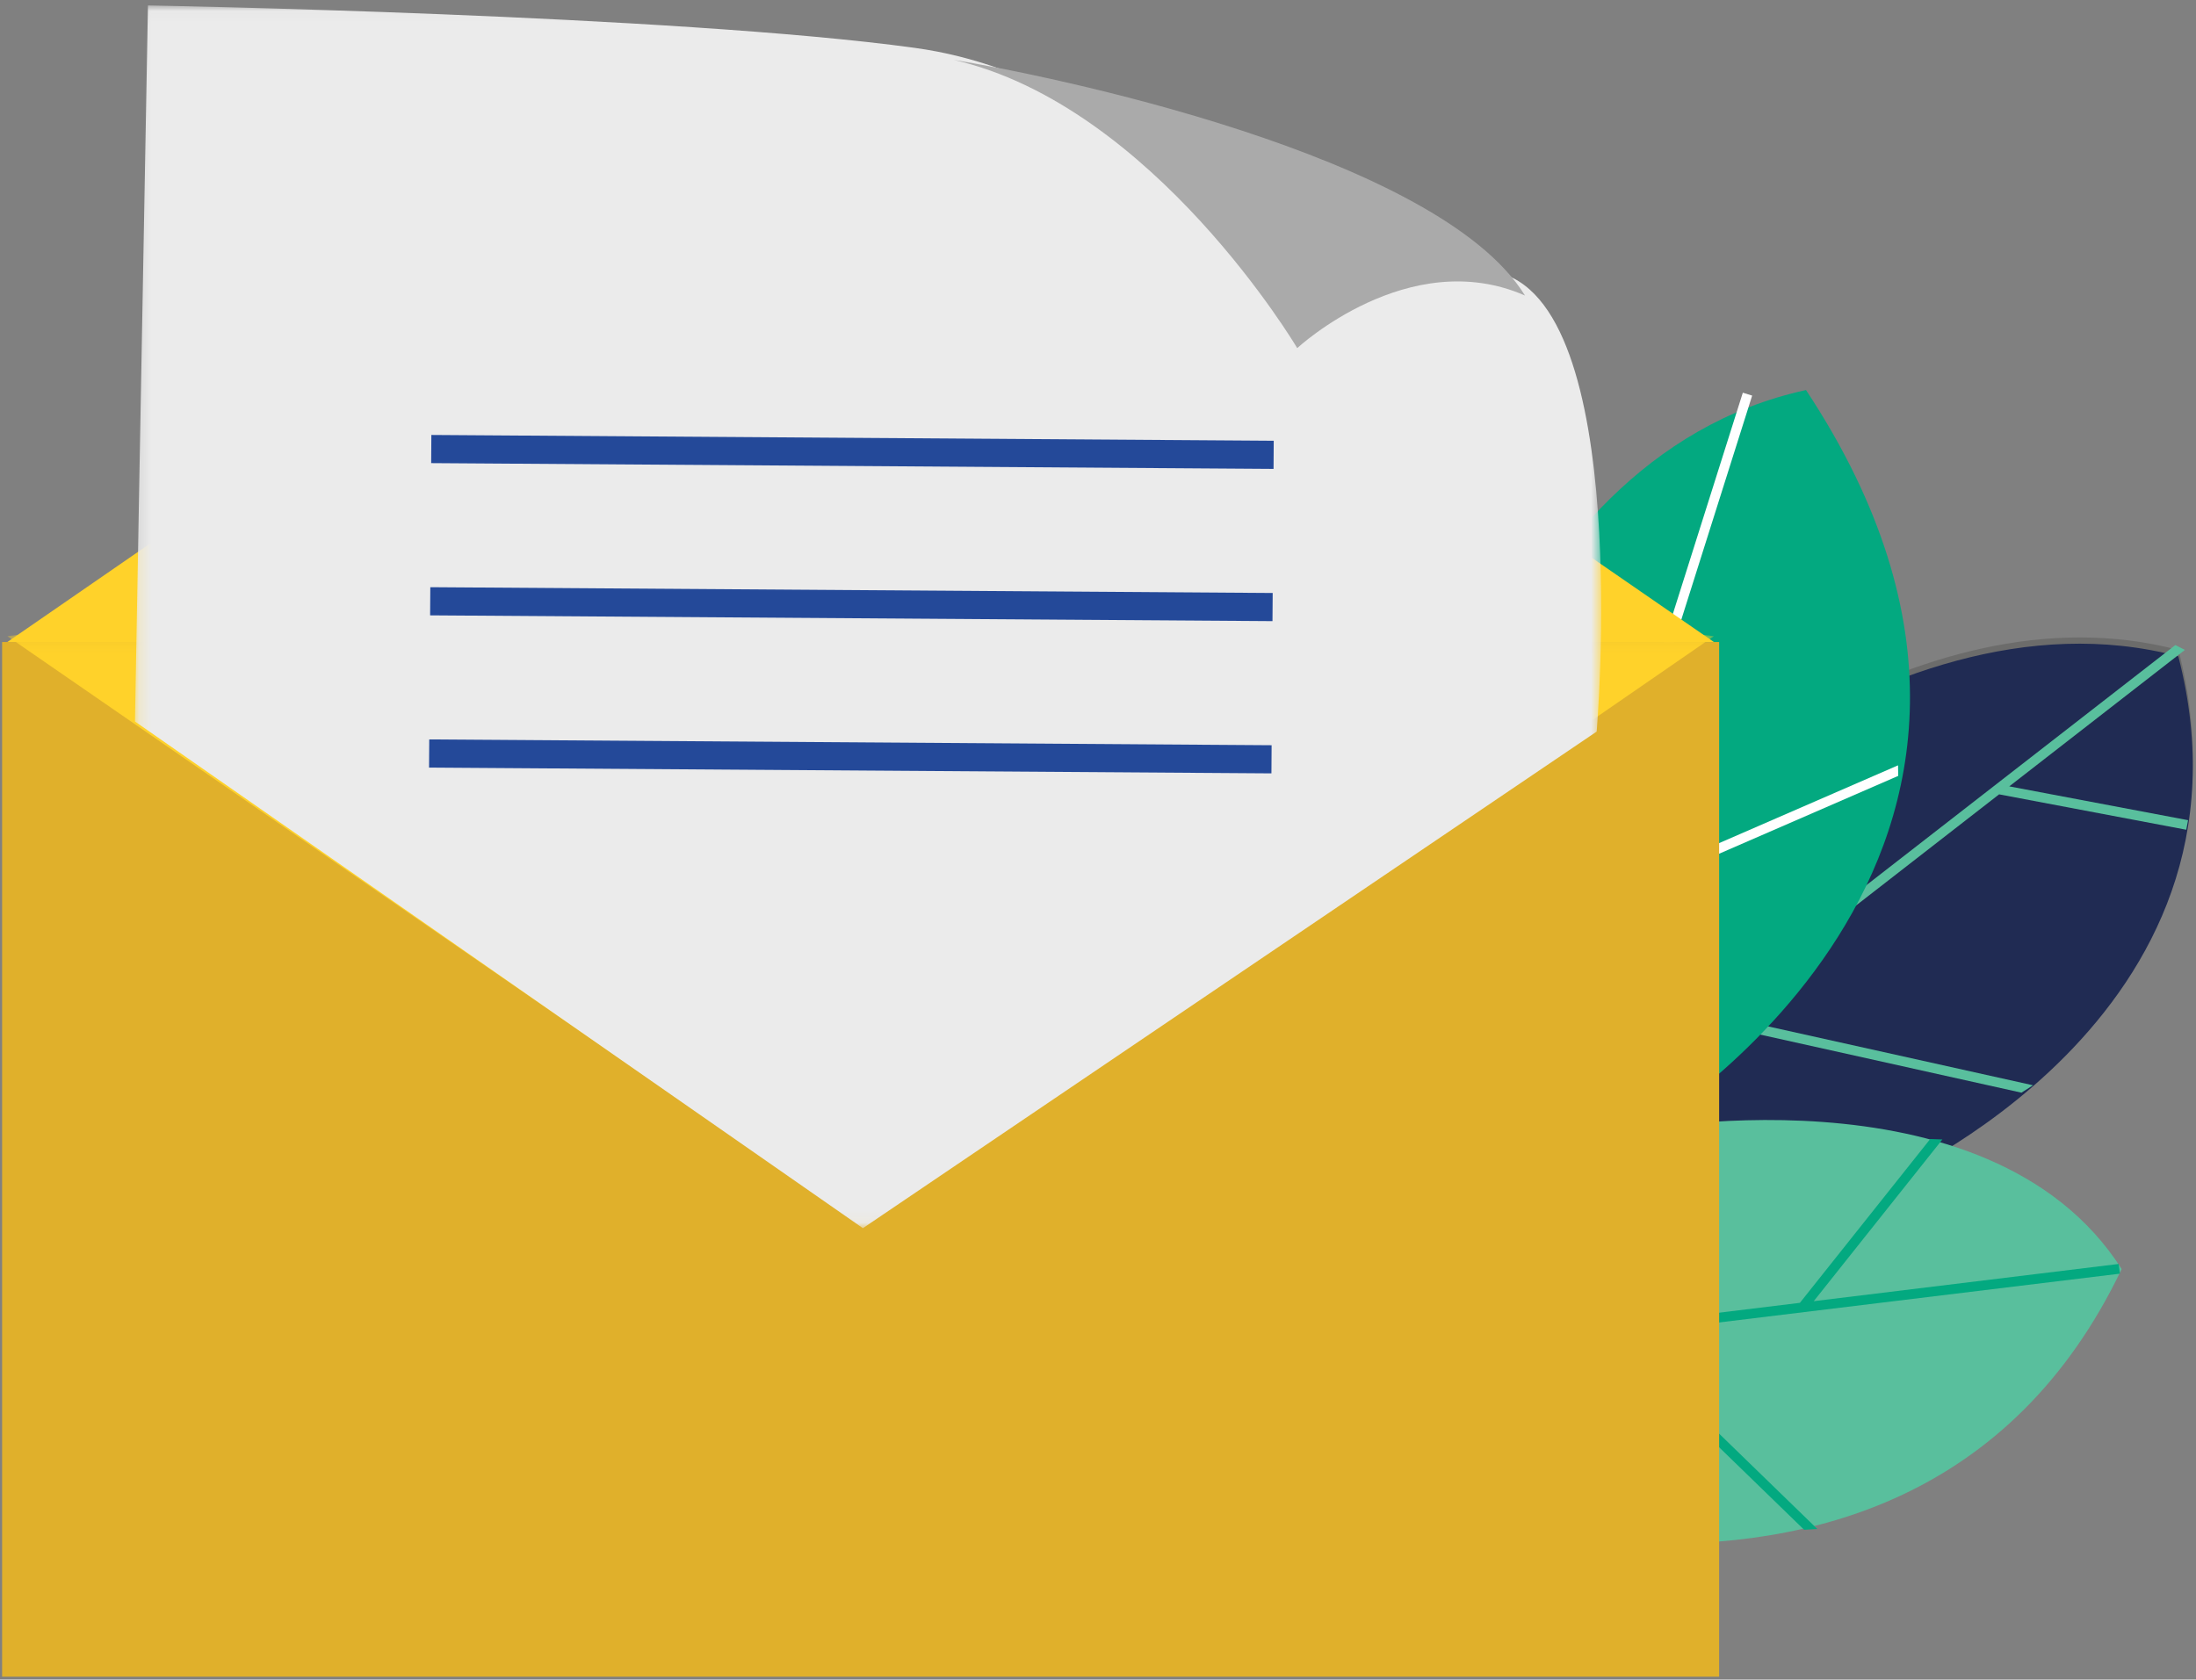 <svg xmlns="http://www.w3.org/2000/svg" xmlns:xlink="http://www.w3.org/1999/xlink" width="183" height="140" viewBox="0 0 183 140">
    <rect x="0" y="0" width="183" height="140" fill="#808080" stroke="none"/>
    <defs>
        <path id="prefix__a" d="M0.373 0.164L142.589 0.164 142.589 49.193 0.373 49.193z"/>
        <path id="prefix__c" d="M0.15 0.031L122.338 0.031 122.338 101.949 0.15 101.949z"/>
    </defs>
    <g fill="none" fill-rule="evenodd">
        <g>
            <path fill="#6C6C6B" d="M131.321 41.92l-6.512 23.939 32.174-.271s32.313-13.736 24.558-43.832c-2.75-.728-5.5-1.046-8.214-1.046-22.044-.007-42.006 21.21-42.006 21.21" transform="translate(0 32.422)"/>
            <path fill="#202B53" d="M131.14 42.508s25.273-26.854 50.387-20.226c7.783 30.187-24.641 43.971-24.641 43.971l-32.286.27 6.54-24.015z" transform="translate(0 32.422)"/>
            <path fill="#59BF9D" d="M169.418 58.038L142.958 52.157 166.592 33.788 182.187 36.738 182.339 35.942 167.439 33.123 182.075 21.749 181.277 21.347 154.462 42.19 153.095 25.483 152.338 26.182 153.699 42.779 123.878 65.969 124.371 66.606 142.132 52.802 168.453 58.654z" transform="translate(0 32.422)"/>
            <path fill="#59BF9D" d="M135.355 61.973s30.272-6.13 41.45 11.38c-18.288 38.291-67.472 16.998-67.472 16.998l26.022-28.378z" transform="translate(0 32.422)"/>
            <path fill="#03A980" d="M151.442 95.02L134.779 78.839 176.66 73.741 176.556 72.931 151.144 76.034 161.864 62.554 160.85 62.519 149.991 76.172 115.512 80.377 115.616 81.18 133.745 78.971 150.345 95.089zM117.743 42.294S124 5.859 150.501.089c25.696 38.9-13.949 61.98-13.949 61.98l-18.809-19.775z" transform="translate(0 32.422)"/>
            <path fill="#FFF" d="M158.184 32.25L158.17 31.37 132.779 42.412 146.013 0.553 145.235 0.31 135.848 29.998 125.711 17.441 125.524 18.507 135.55 30.934 127.926 55.039 128.523 55.849 132.453 43.437z" transform="translate(0 32.422)"/>
            <path fill="#E0B02B" d="M0.176 107.333L143.262 107.333 143.262 21.092 0.176 21.092z" transform="translate(0 32.422)"/>
        </g>
        <g transform="translate(.238 52.898)">
            <mask id="prefix__b" fill="#fff">
                <use xlink:href="#prefix__a"/>
            </mask>
            <path fill="#FFD22A" d="M0.373 0.128L71.481 49.193 142.589 0.128 68.582 -8.694z" mask="url(#prefix__b)"/>
        </g>
        <g>
            <path fill="#FFD22A" d="M0.373 53.092L71.481 4.028 142.589 53.092z" transform="translate(.238 .422)"/>
            <g transform="translate(.238 .422) translate(10.857)">
                <mask id="prefix__d" fill="#fff">
                    <use xlink:href="#prefix__c"/>
                </mask>
                <path fill="#EBEBEB" d="M.15 59.714l60.664 42.235 61.146-41.392s3.102-36.093-8.475-38.316c-11.564-2.224-16.344 3.935-16.344 3.935S85.224 6.331 65.147 3.57C45.071.81 1.234.03 1.234.03L.15 59.715z" mask="url(#prefix__d)"/>
            </g>
            <path fill="#AAA" d="M79.242 4.569c7.492 1.215 40.327 7.844 47.605 19.644-9.687-4.253-18.983 4.381-18.983 4.381S95.918 8.407 79.242 4.57" transform="translate(.238 .422)"/>
            <path fill="#244999" d="M35.693 38.18L35.709 35.833 105.906 36.316 105.891 38.662zM35.605 50.869L35.621 48.522 105.819 49.005 105.802 51.351zM35.516 63.558L35.532 61.211 105.73 61.694 105.714 64.04z" transform="translate(.238 .422)"/>
        </g>
    </g>
</svg>
